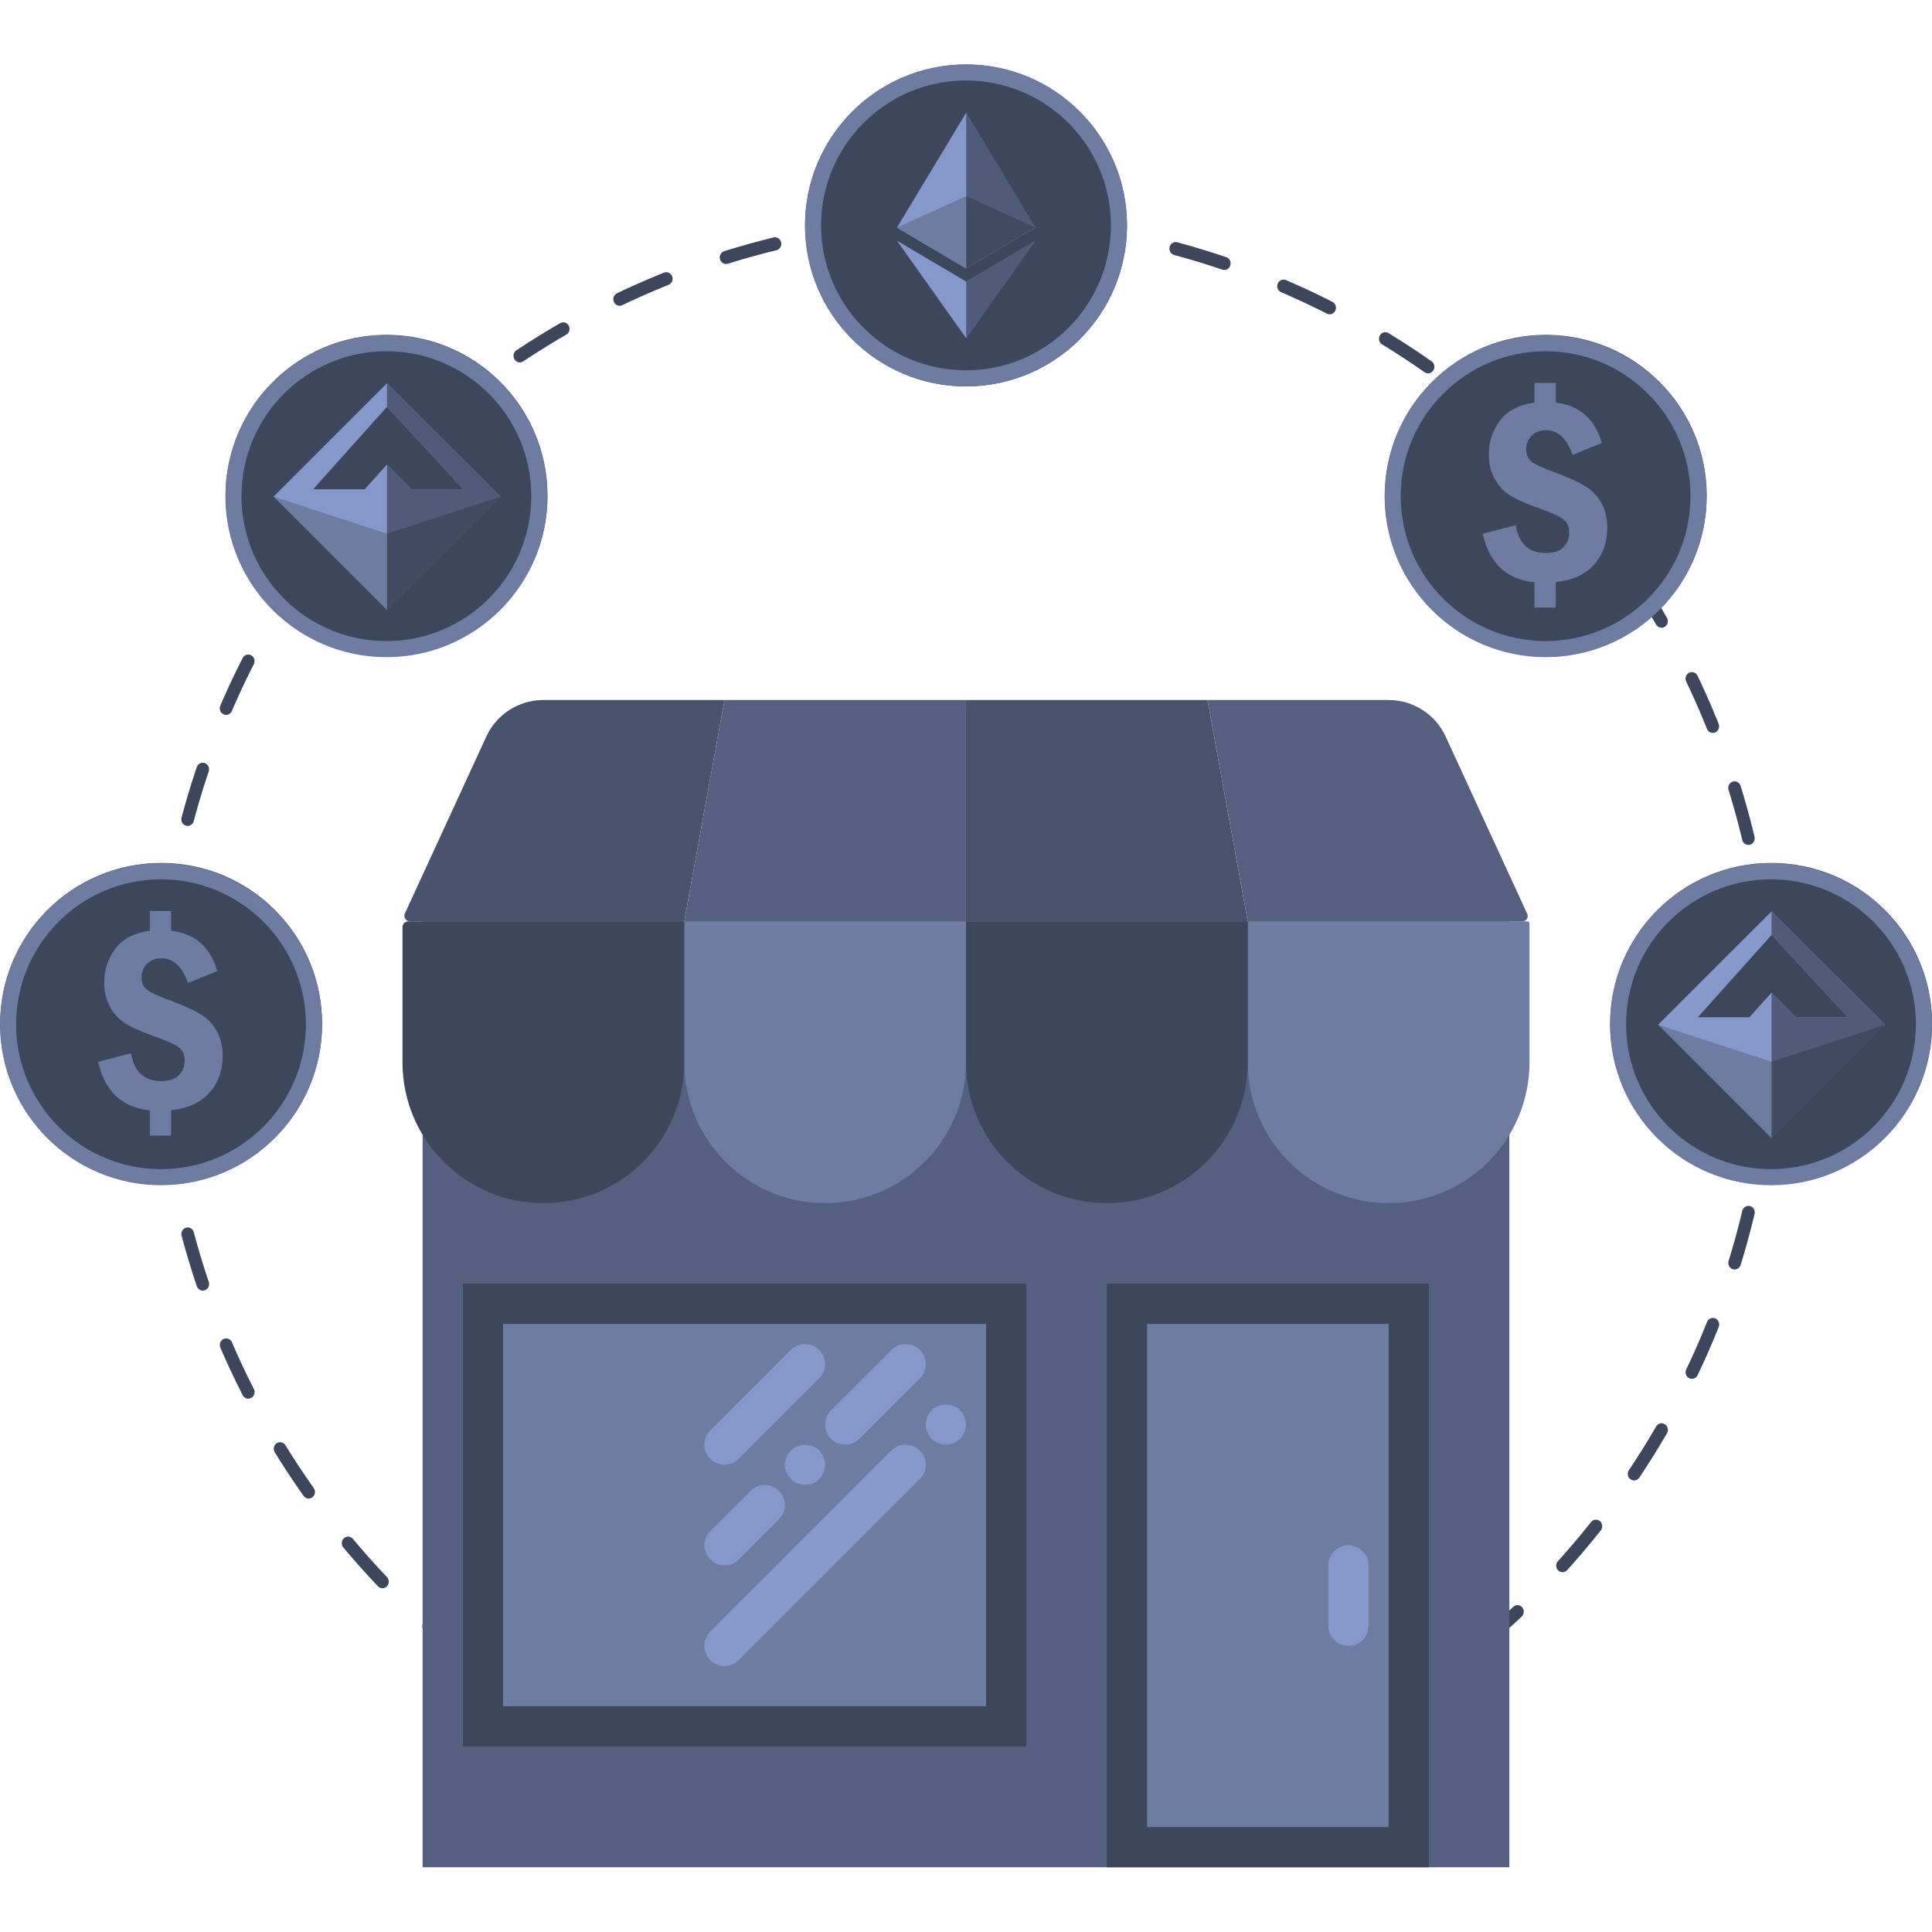 <?xml version="1.0" encoding="UTF-8" standalone="no"?>
<!DOCTYPE svg PUBLIC "-//W3C//DTD SVG 1.1//EN" "http://www.w3.org/Graphics/SVG/1.1/DTD/svg11.dtd">
<svg width="100%" height="100%" viewBox="0 0 300 300" version="1.1" xmlns="http://www.w3.org/2000/svg" xmlns:xlink="http://www.w3.org/1999/xlink" xml:space="preserve" xmlns:serif="http://www.serif.com/" style="fill-rule:evenodd;clip-rule:evenodd;stroke-linecap:round;stroke-linejoin:round;stroke-miterlimit:1.5;">
    <g transform="matrix(1.056,0.006,-0.007,1.095,-46.519,-11.326)">
        <ellipse cx="187.047" cy="154.82" rx="118.36" ry="114.182" style="fill:none;stroke:rgb(61,70,91);stroke-width:1.86px;stroke-dasharray:0,9.3,7.44,0;"/>
    </g>
    <g transform="matrix(0.354,0,0,0.354,57.812,108.7)">
        <path d="M22.069,97.103L22.069,512L498.759,512L498.759,190.605L498.759,97.103L22.069,97.103Z" style="fill:rgb(85,96,128);fill-rule:nonzero;"/>
        <rect x="39.724" y="256" width="247.172" height="203.034" style="fill:rgb(61,70,91);"/>
        <rect x="57.379" y="273.655" width="211.862" height="167.724" style="fill:rgb(109,124,160);"/>
        <path d="M136.828,97.103L16.578,97.103C14.91,97.103 13.7,95.506 14.159,93.899L50.017,16.004C54.502,6.25 64.256,0 74.999,0L154.483,0L136.828,97.103Z" style="fill:rgb(72,83,109);fill-rule:nonzero;"/>
        <path d="M384,97.103L260.414,97.103L260.414,0L366.345,0L384,97.103Z" style="fill:rgb(72,83,109);fill-rule:nonzero;"/>
        <path d="M198.621,220.69C164.493,220.69 136.828,193.024 136.828,158.897L136.828,97.103L260.414,97.103L260.414,158.897C260.414,193.024 232.748,220.69 198.621,220.69Z" style="fill:rgb(109,124,160);fill-rule:nonzero;"/>
        <path d="M445.793,220.69C411.666,220.69 384,193.024 384,158.897L384,97.103L506.642,97.103C507.162,97.103 507.586,97.527 507.586,98.048L507.586,158.897C507.586,193.024 479.921,220.69 445.793,220.69Z" style="fill:rgb(109,124,160);fill-rule:nonzero;"/>
        <path d="M260.414,97.103L136.828,97.103L154.483,0L260.414,0L260.414,97.103Z" style="fill:rgb(85,96,128);fill-rule:nonzero;"/>
        <path d="M504.452,97.103L384,97.103L366.345,0L445.828,0C456.572,0 466.326,6.25 470.819,16.013L506.73,94.093C507.154,95.603 506.024,97.103 504.452,97.103Z" style="fill:rgb(85,96,128);fill-rule:nonzero;"/>
        <path d="M75.034,220.69C40.907,220.69 13.241,193.024 13.241,158.897L13.241,99.593C13.241,98.216 14.354,97.103 15.731,97.103L136.828,97.103L136.828,158.897C136.828,193.024 109.162,220.69 75.034,220.69Z" style="fill:rgb(61,70,91);fill-rule:nonzero;"/>
        <path d="M322.207,220.69C288.079,220.69 260.414,193.024 260.414,158.897L260.414,97.103L384,97.103L384,158.897C384,193.024 356.334,220.69 322.207,220.69Z" style="fill:rgb(61,70,91);fill-rule:nonzero;"/>
        <rect x="322.207" y="256" width="141.241" height="256" style="fill:rgb(61,70,91);"/>
        <rect x="339.862" y="273.655" width="105.931" height="220.69" style="fill:rgb(109,124,160);"/>
        <path d="M428.138,414.897C423.256,414.897 419.31,410.951 419.31,406.069L419.31,379.586C419.31,374.705 423.256,370.759 428.138,370.759C433.02,370.759 436.966,374.705 436.966,379.586L436.966,406.069C436.966,410.951 433.02,414.897 428.138,414.897Z" style="fill:rgb(134,151,203);fill-rule:nonzero;"/>
        <g>
            <path d="M154.483,335.448C156.743,335.448 159.002,334.583 160.724,332.862L196.034,297.551C199.486,294.1 199.486,288.521 196.034,285.069C192.583,281.618 187.004,281.618 183.552,285.069L148.242,320.38C144.79,323.831 144.79,329.41 148.242,332.862C149.963,334.583 152.223,335.448 154.483,335.448Z" style="fill:rgb(134,151,203);fill-rule:nonzero;"/>
            <path d="M154.483,379.586C156.743,379.586 159.002,378.721 160.724,377L178.379,359.345C181.831,355.893 181.831,350.314 178.379,346.862C174.927,343.411 169.348,343.411 165.897,346.862L148.242,364.518C144.79,367.969 144.79,373.548 148.242,377C149.963,378.721 152.223,379.586 154.483,379.586Z" style="fill:rgb(134,151,203);fill-rule:nonzero;"/>
            <path d="M183.526,329.181C181.928,330.849 180.966,333.153 180.966,335.448C180.966,337.743 181.928,340.039 183.526,341.628C185.194,343.296 187.401,344.276 189.793,344.276C192.088,344.276 194.383,343.305 196.061,341.716C197.65,340.039 198.621,337.743 198.621,335.448C198.621,333.153 197.65,330.849 196.061,329.181C192.794,325.914 186.792,325.914 183.526,329.181Z" style="fill:rgb(134,151,203);fill-rule:nonzero;"/>
            <path d="M201.207,324.034C202.929,325.756 205.188,326.621 207.448,326.621C209.708,326.621 211.968,325.756 213.689,324.034L240.172,297.551C243.624,294.1 243.624,288.521 240.172,285.069C236.721,281.618 231.142,281.618 227.69,285.069L201.207,311.552C197.756,315.004 197.756,320.583 201.207,324.034Z" style="fill:rgb(134,151,203);fill-rule:nonzero;"/>
            <path d="M227.69,329.207L148.242,408.655C144.79,412.107 144.79,417.686 148.242,421.138C149.963,422.859 152.223,423.724 154.483,423.724C156.743,423.724 159.002,422.859 160.724,421.138L240.172,341.689C243.624,338.238 243.624,332.659 240.172,329.207C236.721,325.756 231.142,325.756 227.69,329.207Z" style="fill:rgb(134,151,203);fill-rule:nonzero;"/>
            <path d="M257.854,311.526C254.588,308.259 248.585,308.259 245.319,311.526C243.721,313.194 242.759,315.498 242.759,317.793C242.759,320.088 243.721,322.383 245.319,324.061C246.987,325.65 249.291,326.621 251.586,326.621C253.881,326.621 256.177,325.65 257.854,324.061C259.443,322.383 260.414,320.088 260.414,317.793C260.414,315.498 259.443,313.194 257.854,311.526Z" style="fill:rgb(134,151,203);fill-rule:nonzero;"/>
        </g>
    </g>
    <g transform="matrix(1,0,0,1,-28.259,-19.2)">
        <g transform="matrix(1.034,3.69779e-32,6.16298e-32,1.033,35.12,42.123)">
            <ellipse cx="51.417" cy="52.338" rx="24.168" ry="24.192" style="fill:rgb(61,70,91);"/>
        </g>
        <g transform="matrix(1.168,0,0,1.168,69.532,77.532)">
            <g transform="matrix(0.016,0,0,0.016,-3.891,-3.578)">
                <path d="M1250.01,287.709L2191.85,1229.55L1250.01,2171.39L308.165,1229.55L1250.01,287.709ZM635.246,1168.03L1065.57,1168.03L1250,963.115L1454.92,1168.03L1885.25,1168.03L1250,481.577L635.246,1168.03Z" style="fill:rgb(109,124,160);fill-rule:nonzero;"/>
            </g>
            <g transform="matrix(0.016,0,0,0.016,-3.891,-3.578)">
                <path d="M1250,1536.88L307.377,1229.51L1250,287.681L2192.62,1229.51L1250,1536.88ZM635.246,1168.03L1065.57,1168.03L1250,963.115L1454.92,1168.03L1885.25,1168.03L1250,481.577L635.246,1168.03Z" style="fill:rgb(134,151,203);fill-rule:nonzero;"/>
            </g>
            <g transform="matrix(0.016,0,0,0.016,-3.891,-3.578)">
                <path d="M1250,481.577L1250,287.681L2191.83,1229.51L1250,2171.34L1250,963.115L1454.92,1168.03L1885.25,1168.03L1250,481.577Z" style="fill-opacity:0.4;"/>
            </g>
        </g>
        <g transform="matrix(0.25,0,0,0.25,23.78,60.782)">
            <path d="M257.914,41.842C313.106,41.842 357.914,86.65 357.914,141.842C357.914,197.033 313.106,241.842 257.914,241.842C202.723,241.842 157.914,197.033 157.914,141.842C157.914,86.65 202.723,41.842 257.914,41.842ZM257.914,51.842C307.586,51.842 347.914,92.169 347.914,141.842C347.914,191.514 307.586,231.842 257.914,231.842C208.242,231.842 167.914,191.514 167.914,141.842C167.914,92.169 208.242,51.842 257.914,51.842Z" style="fill:rgb(109,124,160);"/>
        </g>
    </g>
    <g transform="matrix(1,0,0,1,-63.259,62.8)">
        <g transform="matrix(1.034,3.69779e-32,6.16298e-32,1.033,35.12,42.123)">
            <ellipse cx="51.417" cy="52.338" rx="24.168" ry="24.192" style="fill:rgb(61,70,91);"/>
        </g>
        <g transform="matrix(0.25,0,0,0.25,23.78,60.782)">
            <path d="M257.914,41.842C313.106,41.842 357.914,86.65 357.914,141.842C357.914,197.033 313.106,241.842 257.914,241.842C202.723,241.842 157.914,197.033 157.914,141.842C157.914,86.65 202.723,41.842 257.914,41.842ZM257.914,51.842C307.586,51.842 347.914,92.169 347.914,141.842C347.914,191.514 307.586,231.842 257.914,231.842C208.242,231.842 167.914,191.514 167.914,141.842C167.914,92.169 208.242,51.842 257.914,51.842Z" style="fill:rgb(109,124,160);"/>
        </g>
        <g transform="matrix(0.109,0,0,0.109,60.262,68.2)">
            <path d="M271.25,416L240.937,416L240.937,379.969C201.281,375.907 176.749,352.844 167.281,310.844L214.156,298.625C218.5,325.031 232.875,338.219 257.281,338.219C268.687,338.219 277.125,335.407 282.5,329.75C287.875,324.093 290.562,317.281 290.562,309.281C290.562,301 287.874,294.718 282.5,290.468C277.125,286.188 265.156,280.78 246.625,274.218C229.969,268.438 216.937,262.749 207.562,257.063C198.187,251.438 190.562,243.532 184.718,233.375C178.874,223.187 175.937,211.312 175.937,197.812C175.937,180.093 181.187,164.124 191.625,149.937C202.063,135.781 218.5,127.124 240.938,123.968L240.938,96L271.251,96L271.251,123.969C305.126,128.032 327.064,147.188 337.032,181.469L295.282,198.594C287.126,175.094 274.562,163.344 257.501,163.344C248.938,163.344 242.063,165.969 236.907,171.219C231.719,176.469 229.126,182.844 229.126,190.313C229.126,197.938 231.626,203.782 236.626,207.876C241.595,211.939 252.314,216.97 268.689,223.001C286.689,229.564 300.814,235.782 311.033,241.626C321.281,247.469 329.438,255.563 335.562,265.844C341.657,276.157 344.718,288.188 344.718,301.969C344.718,323.125 338.406,340.75 325.812,354.844C313.218,368.969 295.032,377.282 271.25,379.782L271.25,416Z" style="fill:rgb(109,124,160);fill-rule:nonzero;"/>
        </g>
    </g>
    <g transform="matrix(1,0,0,1,151.741,-19.2)">
        <g transform="matrix(1.034,3.69779e-32,6.16298e-32,1.033,35.12,42.123)">
            <ellipse cx="51.417" cy="52.338" rx="24.168" ry="24.192" style="fill:rgb(61,70,91);"/>
        </g>
        <g transform="matrix(0.25,0,0,0.25,23.78,60.782)">
            <path d="M257.914,41.842C313.106,41.842 357.914,86.65 357.914,141.842C357.914,197.033 313.106,241.842 257.914,241.842C202.723,241.842 157.914,197.033 157.914,141.842C157.914,86.65 202.723,41.842 257.914,41.842ZM257.914,51.842C307.586,51.842 347.914,92.169 347.914,141.842C347.914,191.514 307.586,231.842 257.914,231.842C208.242,231.842 167.914,191.514 167.914,141.842C167.914,92.169 208.242,51.842 257.914,51.842Z" style="fill:rgb(109,124,160);"/>
        </g>
        <g transform="matrix(0.109,0,0,0.109,60.262,68.2)">
            <path d="M271.25,416L240.937,416L240.937,379.969C201.281,375.907 176.749,352.844 167.281,310.844L214.156,298.625C218.5,325.031 232.875,338.219 257.281,338.219C268.687,338.219 277.125,335.407 282.5,329.75C287.875,324.093 290.562,317.281 290.562,309.281C290.562,301 287.874,294.718 282.5,290.468C277.125,286.188 265.156,280.78 246.625,274.218C229.969,268.438 216.937,262.749 207.562,257.063C198.187,251.438 190.562,243.532 184.718,233.375C178.874,223.187 175.937,211.312 175.937,197.812C175.937,180.093 181.187,164.124 191.625,149.937C202.063,135.781 218.5,127.124 240.938,123.968L240.938,96L271.251,96L271.251,123.969C305.126,128.032 327.064,147.188 337.032,181.469L295.282,198.594C287.126,175.094 274.562,163.344 257.501,163.344C248.938,163.344 242.063,165.969 236.907,171.219C231.719,176.469 229.126,182.844 229.126,190.313C229.126,197.938 231.626,203.782 236.626,207.876C241.595,211.939 252.314,216.97 268.689,223.001C286.689,229.564 300.814,235.782 311.033,241.626C321.281,247.469 329.438,255.563 335.562,265.844C341.657,276.157 344.718,288.188 344.718,301.969C344.718,323.125 338.406,340.75 325.812,354.844C313.218,368.969 295.032,377.282 271.25,379.782L271.25,416Z" style="fill:rgb(109,124,160);fill-rule:nonzero;"/>
        </g>
    </g>
    <g transform="matrix(1,0,0,1,186.741,62.8)">
        <g transform="matrix(1.034,3.69779e-32,6.16298e-32,1.033,35.12,42.123)">
            <ellipse cx="51.417" cy="52.338" rx="24.168" ry="24.192" style="fill:rgb(61,70,91);"/>
        </g>
        <g transform="matrix(1.168,0,0,1.168,69.532,77.532)">
            <g transform="matrix(0.016,0,0,0.016,-3.891,-3.578)">
                <path d="M1250.01,287.709L2191.85,1229.55L1250.01,2171.39L308.165,1229.55L1250.01,287.709ZM635.246,1168.03L1065.57,1168.03L1250,963.115L1454.92,1168.03L1885.25,1168.03L1250,481.577L635.246,1168.03Z" style="fill:rgb(109,124,160);fill-rule:nonzero;"/>
            </g>
            <g transform="matrix(0.016,0,0,0.016,-3.891,-3.578)">
                <path d="M1250,1536.88L307.377,1229.51L1250,287.681L2192.62,1229.51L1250,1536.88ZM635.246,1168.03L1065.57,1168.03L1250,963.115L1454.92,1168.03L1885.25,1168.03L1250,481.577L635.246,1168.03Z" style="fill:rgb(134,151,203);fill-rule:nonzero;"/>
            </g>
            <g transform="matrix(0.016,0,0,0.016,-3.891,-3.578)">
                <path d="M1250,481.577L1250,287.681L2191.83,1229.51L1250,2171.34L1250,963.115L1454.92,1168.03L1885.25,1168.03L1250,481.577Z" style="fill-opacity:0.4;"/>
            </g>
        </g>
        <g transform="matrix(0.25,0,0,0.25,23.78,60.782)">
            <path d="M257.914,41.842C313.106,41.842 357.914,86.65 357.914,141.842C357.914,197.033 313.106,241.842 257.914,241.842C202.723,241.842 157.914,197.033 157.914,141.842C157.914,86.65 202.723,41.842 257.914,41.842ZM257.914,51.842C307.586,51.842 347.914,92.169 347.914,141.842C347.914,191.514 307.586,231.842 257.914,231.842C208.242,231.842 167.914,191.514 167.914,141.842C167.914,92.169 208.242,51.842 257.914,51.842Z" style="fill:rgb(109,124,160);"/>
        </g>
    </g>
    <g transform="matrix(0.25,-1.30461e-17,1.30461e-17,0.25,55,-2.5)">
        <g transform="matrix(4.137,2.15869e-16,-2.15649e-16,4.132,167.305,-66.222)">
            <ellipse cx="51.417" cy="52.338" rx="24.168" ry="24.192" style="fill:rgb(61,70,91);"/>
        </g>
        <g transform="matrix(0.336,2.77821e-17,8.33464e-17,0.336,337.105,80)">
            <g>
                <g transform="matrix(1,0,0,1,-122,-41.547)">
                    <path d="M249.962,41.548L377.924,253.867L249.962,329.504L249.962,329.506L122,253.867L249.961,41.55L249.962,41.547L249.962,41.547L249.962,41.547L249.962,41.548Z" style="fill:rgb(134,151,203);fill-rule:nonzero;"/>
                </g>
                <g transform="matrix(1,0,0,1,-122,-41.547)">
                    <path d="M249.96,458.448L122,278.132L249.962,353.732L249.962,353.733L378,278.133L249.962,458.453L249.96,458.448Z" style="fill:rgb(134,151,203);fill-rule:nonzero;"/>
                </g>
            </g>
            <g transform="matrix(1,0,0,1,-122,-41.547)">
                <path d="M122.001,253.867L249.961,329.505L249.961,195.706L122.001,253.867ZM249.962,329.504L377.922,253.867L249.962,195.705L249.962,329.504Z" style="fill:rgb(109,124,160);fill-rule:nonzero;"/>
            </g>
            <g transform="matrix(1,0,0,1,-122,-41.547)">
                <path d="M250,458.399L250,353.711L378,278.133L250,458.399ZM377.924,253.867L250,329.482L250,41.61L377.924,253.867Z" style="fill-opacity:0.4;fill-rule:nonzero;"/>
            </g>
        </g>
        <g transform="matrix(1,-6.16298e-33,1.66533e-16,1,122.086,8.158)">
            <path d="M257.914,41.842C313.106,41.842 357.914,86.65 357.914,141.842C357.914,197.033 313.106,241.842 257.914,241.842C202.723,241.842 157.914,197.033 157.914,141.842C157.914,86.65 202.723,41.842 257.914,41.842ZM257.914,51.842C307.586,51.842 347.914,92.169 347.914,141.842C347.914,191.514 307.586,231.842 257.914,231.842C208.242,231.842 167.914,191.514 167.914,141.842C167.914,92.169 208.242,51.842 257.914,51.842Z" style="fill:rgb(109,124,160);"/>
        </g>
    </g>
</svg>
